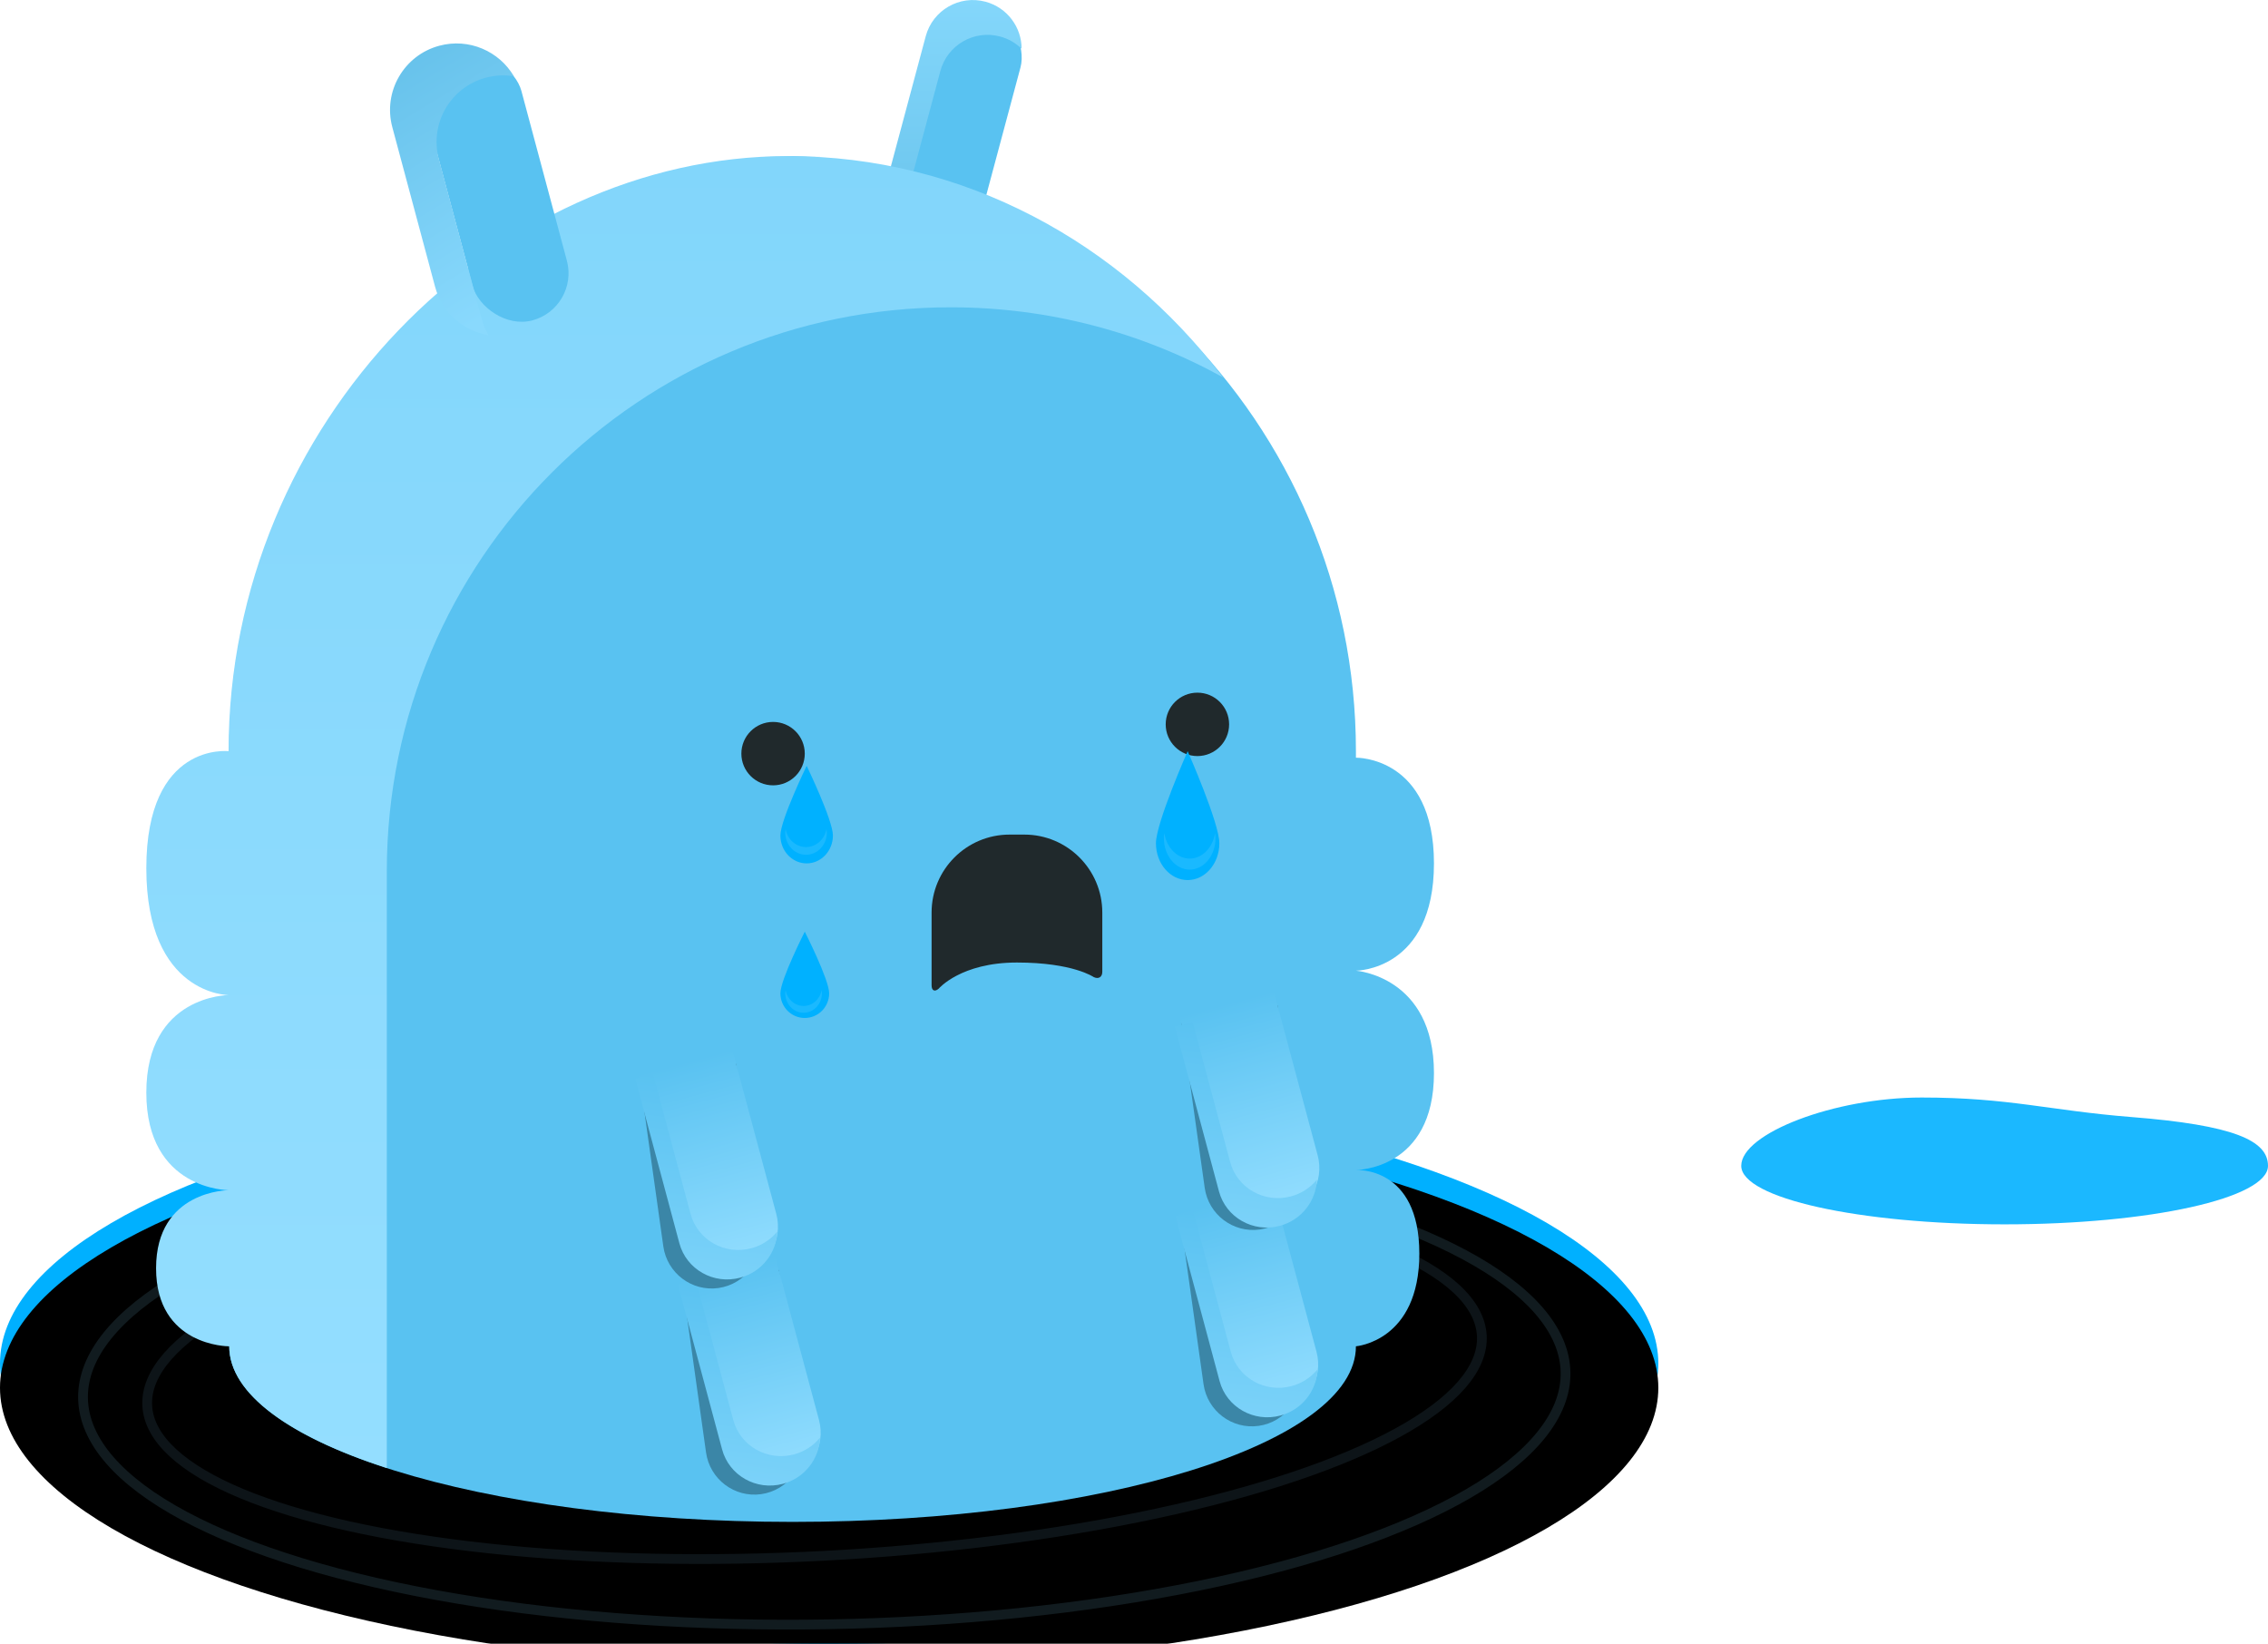 <?xml version="1.0" encoding="UTF-8"?>
<svg width="465px" height="337px" viewBox="0 0 465 337" version="1.1" xmlns="http://www.w3.org/2000/svg" xmlns:xlink="http://www.w3.org/1999/xlink">
    <!-- Generator: Sketch 41.2 (35397) - http://www.bohemiancoding.com/sketch -->
    <title>caterpillar-cry</title>
    <desc>Created with Sketch.</desc>
    <defs>
        <ellipse id="path-1" cx="170" cy="247.5" rx="170" ry="57.5"></ellipse>
        <filter x="-50%" y="-50%" width="200%" height="200%" filterUnits="objectBoundingBox" id="filter-2">
            <feOffset dx="0" dy="5" in="SourceAlpha" result="shadowOffsetInner1"></feOffset>
            <feComposite in="shadowOffsetInner1" in2="SourceAlpha" operator="arithmetic" k2="-1" k3="1" result="shadowInnerInner1"></feComposite>
            <feColorMatrix values="0 0 0 0 0   0 0 0 0 0   0 0 0 0 0  0 0 0 0.5 0" type="matrix" in="shadowInnerInner1"></feColorMatrix>
        </filter>
        <path d="M191,142.943 C191,141.838 191.782,141.383 192.775,141.862 C192.775,141.862 197,144.842 208.5,144.842 C220,144.842 224.528,139.501 224.528,139.501 C225.341,138.764 226,139.063 226,140.175 L226,155.076 C226,163.908 218.843,171.069 210.011,171.069 L206.989,171.069 C198.159,171.069 191,163.91 191,155.08 L191,142.943 Z" id="path-3"></path>
        <linearGradient x1="37.059%" y1="1.704%" x2="37.059%" y2="84.57%" id="linearGradient-5">
            <stop stop-color="#84D7FB" offset="0%"></stop>
            <stop stop-color="#6BC5ED" offset="100%"></stop>
        </linearGradient>
        <linearGradient x1="50%" y1="0%" x2="50%" y2="100%" id="linearGradient-6">
            <stop stop-color="#82D6FB" offset="0%"></stop>
            <stop stop-color="#94DEFF" offset="100%"></stop>
        </linearGradient>
        <linearGradient x1="37.059%" y1="1.704%" x2="62.941%" y2="98.296%" id="linearGradient-7">
            <stop stop-color="#67C2EB" offset="0%"></stop>
            <stop stop-color="#89D9FD" offset="100%"></stop>
        </linearGradient>
        <linearGradient x1="50%" y1="0%" x2="50%" y2="100%" id="linearGradient-8">
            <stop stop-color="#59C2F1" offset="0%"></stop>
            <stop stop-color="#94DEFF" offset="100%"></stop>
        </linearGradient>
        <linearGradient x1="0%" y1="31.685%" x2="98.296%" y2="62.941%" id="linearGradient-9">
            <stop stop-color="#59C2F1" offset="0%"></stop>
            <stop stop-color="#7BD2F9" offset="100%"></stop>
        </linearGradient>
    </defs>
    <g id="Logo" stroke="none" stroke-width="1" fill="none" fill-rule="evenodd">
        <g id="caterpillar-cry" transform="translate(0, -1)">
            <g>
                <circle id="Oval-7" fill="#65C7F4" cx="188" cy="178" r="8"></circle>
                <g id="Group-Copy" transform="translate(0, 33)">
                    <g id="Oval-3">
                        <use fill="#00B0FF" fill-rule="evenodd" xlink:href="#path-1"></use>
                        <use fill="black" fill-opacity="1" filter="url(#filter-2)" xlink:href="#path-1"></use>
                    </g>
                    <ellipse id="Oval-18" stroke-opacity="0.095" stroke="#8AD9FD" stroke-width="2" transform="translate(167, 249) rotate(-3) translate(-167, -249) " cx="167" cy="249" rx="137" ry="38"></ellipse>
                    <ellipse id="Oval-18" stroke-opacity="0.124" stroke="#8AD9FD" stroke-width="2" transform="translate(169, 252) rotate(-1) translate(-169, -252) " cx="169" cy="252" rx="152" ry="49"></ellipse>
                    <path d="M278,244 C278,244 291,243 291,225 C291,207 278,207.864 278,207.864 C278,207.864 294,207.864 294,188 C294,168.136 278,167 278,167 C278,167 294,167 294,145 C294,123 278,123.335 278,123.335 L278,121.992 C278,54.613 223.379,0 156,0 L169,0 C101.616,0 47,54.621 47,122 L47,244 C47,263.882 98.711,280 162.5,280 C226.289,280 278,263.882 278,244 Z" id="Combined-Shape" fill="#59C2F1"></path>
                    <circle id="Oval-4" fill="#20292C" cx="158.5" cy="122.5" r="6.5"></circle>
                    <circle id="Oval-4-Copy" fill="#20292C" cx="245.5" cy="116.5" r="6.5"></circle>
                    <mask id="mask-4" fill="white">
                        <use xlink:href="#path-3"></use>
                    </mask>
                    <use id="Mask" fill="#20292C" transform="translate(208.5, 155.083) rotate(-180) translate(-208.5, -155.083) " xlink:href="#path-3"></use>
                </g>
                <g id="Group-10" transform="translate(178, 0)">
                    <rect id="Rectangle-3-Copy" fill="#59C2F1" transform="translate(16.906, 29.634) rotate(-345) translate(-16.906, -29.634) " x="6.906" y="1.634" width="20" height="56" rx="10"></rect>
                    <path d="M31.461,11.002 C31.46,6.585 28.514,2.547 24.048,1.35 C18.713,-0.08 13.23,3.09 11.799,8.429 L2.206,44.229 C1.238,47.842 2.374,51.522 4.862,53.967 C4.862,53.107 4.973,52.234 5.206,51.364 L14.799,15.563 C16.23,10.225 21.713,7.055 27.048,8.485 C28.774,8.947 30.272,9.834 31.461,11.002 Z" id="Combined-Shape-Copy-4" fill="url(#linearGradient-5)"></path>
                </g>
                <path d="M250.746,78.356 C229.725,50.692 197.569,33 161.529,33 C101.488,33 46.863,87.621 46.863,155 C46.863,155 30,153 30,179 C30,205 46.863,205 46.863,205 C46.863,205 30,205 30,225 C30,245 46.863,245 46.863,245 C46.863,245 32,245 32,261 C32,277 46.863,277 46.863,277 L47,277 C47,286.693 59.301,295.491 79.307,301.964 L79.307,179.591 C79.307,115.752 131.065,64 194.904,64 C215.157,64 234.193,69.207 250.746,78.356 Z" id="Combined-Shape-Copy-5" fill="url(#linearGradient-6)"></path>
                <g id="Group-9" transform="translate(78, 10)">
                    <rect id="Rectangle-3-Copy-9" fill="#59C2F1" transform="translate(23.906, 29.634) rotate(-15) translate(-23.906, -29.634) " x="13.906" y="1.634" width="20" height="56" rx="10"></rect>
                    <path d="M27.361,6.638 C24.336,1.476 18.135,-1.249 12.074,0.375 C4.801,2.324 0.487,9.795 2.434,17.063 L11.205,49.795 C12.633,55.128 17.036,58.869 22.152,59.715 C21.548,58.684 21.07,57.555 20.746,56.345 L11.976,23.614 C10.028,16.345 14.343,8.874 21.616,6.925 C23.553,6.406 25.504,6.331 27.361,6.638 Z" id="Combined-Shape-Copy-6" fill="url(#linearGradient-7)"></path>
                </g>
                <g id="Group-4-Copy" transform="translate(152.759, 284.759) rotate(-300) translate(-152.759, -284.759) translate(127.759, 266.259)">
                    <g id="Group-2-Copy">
                        <path d="M35.236,-3.951 L35.236,31.006 C35.236,36.552 30.76,41.049 25.236,41.049 L25.236,41.049 C19.713,41.049 15.236,36.549 15.236,31.006 L15.236,-3.951" id="Rectangle-3-Copy-6" fill="#3B86A7" transform="translate(25.236, 18.46) rotate(-68) translate(-25.236, -18.46) "></path>
                        <path d="M34.236,-6.951 L34.236,28.006 C34.236,33.552 29.76,38.049 24.236,38.049 L24.236,38.049 C18.713,38.049 14.236,33.549 14.236,28.006 L14.236,-6.951" id="Rectangle-3-Copy-2" fill="url(#linearGradient-8)" transform="translate(24.236, 15.46) rotate(-75) translate(-24.236, -15.46) "></path>
                    </g>
                    <path d="M42.189,10.689 C45.868,12.976 47.777,17.532 46.579,22.001 C45.119,27.451 39.588,30.704 34.234,29.269 L0.468,20.222 L1.445,16.578 L30.148,24.269 C35.502,25.704 41.033,22.451 42.493,17.001 C43.075,14.827 42.923,12.633 42.189,10.689 Z" id="Combined-Shape-Copy" fill="url(#linearGradient-9)"></path>
                </g>
                <g id="Group-3-Copy" transform="translate(144, 242.5) rotate(-300) translate(-144, -242.5) translate(119, 224)">
                    <g id="Group-2">
                        <path d="M35.236,-3.951 L35.236,31.006 C35.236,36.552 30.76,41.049 25.236,41.049 L25.236,41.049 C19.713,41.049 15.236,36.549 15.236,31.006 L15.236,-3.951" id="Rectangle-3-Copy-6" fill="#3B86A7" transform="translate(25.236, 18.46) rotate(-68) translate(-25.236, -18.46) "></path>
                        <path d="M34.236,-6.951 L34.236,28.006 C34.236,33.552 29.76,38.049 24.236,38.049 L24.236,38.049 C18.713,38.049 14.236,33.549 14.236,28.006 L14.236,-6.951" id="Rectangle-3-Copy-2" fill="url(#linearGradient-8)" transform="translate(24.236, 15.46) rotate(-75) translate(-24.236, -15.46) "></path>
                    </g>
                    <g id="Group-2-Copy-4" transform="translate(0, 11)" fill="url(#linearGradient-9)">
                        <path d="M42.189,-0.311 C45.868,1.976 47.777,6.532 46.579,11.001 C45.119,16.451 39.588,19.704 34.234,18.269 L0.468,9.222 L1.445,5.578 L30.148,13.269 C35.502,14.704 41.033,11.451 42.493,6.001 C43.075,3.827 42.923,1.633 42.189,-0.311 Z" id="Combined-Shape"></path>
                    </g>
                </g>
                <g id="Group-4-Copy-2" transform="translate(254.759, 270.759) rotate(-300) translate(-254.759, -270.759) translate(229.759, 252.259)">
                    <g id="Group-2-Copy">
                        <path d="M35.236,-3.951 L35.236,31.006 C35.236,36.552 30.76,41.049 25.236,41.049 L25.236,41.049 C19.713,41.049 15.236,36.549 15.236,31.006 L15.236,-3.951" id="Rectangle-3-Copy-6" fill="#3B86A7" transform="translate(25.236, 18.46) rotate(-68) translate(-25.236, -18.46) "></path>
                        <path d="M34.236,-6.951 L34.236,28.006 C34.236,33.552 29.76,38.049 24.236,38.049 L24.236,38.049 C18.713,38.049 14.236,33.549 14.236,28.006 L14.236,-6.951" id="Rectangle-3-Copy-2" fill="url(#linearGradient-8)" transform="translate(24.236, 15.46) rotate(-75) translate(-24.236, -15.46) "></path>
                    </g>
                    <path d="M42.189,10.689 C45.868,12.976 47.777,17.532 46.579,22.001 C45.119,27.451 39.588,30.704 34.234,29.269 L0.468,20.222 L1.445,16.578 L30.148,24.269 C35.502,25.704 41.033,22.451 42.493,17.001 C43.075,14.827 42.923,12.633 42.189,10.689 Z" id="Combined-Shape-Copy" fill="url(#linearGradient-9)"></path>
                </g>
                <g id="Group-6-Copy" transform="translate(255, 230.5) rotate(-300) translate(-255, -230.5) translate(230, 212)">
                    <g id="Group-2-Copy-2">
                        <path d="M35.236,-3.951 L35.236,31.006 C35.236,36.552 30.76,41.049 25.236,41.049 L25.236,41.049 C19.713,41.049 15.236,36.549 15.236,31.006 L15.236,-3.951" id="Rectangle-3-Copy-6" fill="#3B86A7" transform="translate(25.236, 18.46) rotate(-68) translate(-25.236, -18.46) "></path>
                        <path d="M34.236,-6.951 L34.236,28.006 C34.236,33.552 29.76,38.049 24.236,38.049 L24.236,38.049 C18.713,38.049 14.236,33.549 14.236,28.006 L14.236,-6.951" id="Rectangle-3-Copy-2" fill="url(#linearGradient-8)" transform="translate(24.236, 15.46) rotate(-75) translate(-24.236, -15.46) "></path>
                    </g>
                    <path d="M43.189,11.689 C46.868,13.976 48.777,18.532 47.579,23.001 C46.119,28.451 40.588,31.704 35.234,30.269 L1.468,21.222 L2.445,17.578 L31.148,25.269 C36.502,26.704 42.033,23.451 43.493,18.001 C44.075,15.827 43.923,13.633 43.189,11.689 Z" id="Combined-Shape-Copy-3" fill="url(#linearGradient-9)"></path>
                </g>
            </g>
            <g id="Group-32" transform="translate(160, 158)">
                <path d="M5.385,20 C8.358,20 10.769,17.442 10.769,14.286 C10.769,11.13 5.385,0 5.385,0 C5.385,0 0,11.13 0,14.286 C0,17.442 2.411,20 5.385,20 Z" id="Oval-17" fill="#00B1FF"></path>
                <path d="M9.437,13 C9.488,13.274 9.515,13.515 9.515,13.716 C9.515,16.211 7.609,18.234 5.258,18.234 C2.906,18.234 1,16.211 1,13.716 C1,13.515 1.027,13.274 1.078,13 C1.459,15.081 3.185,16.653 5.258,16.653 C7.33,16.653 9.057,15.081 9.437,13 Z" id="Combined-Shape" fill-opacity="0.104" fill="#FFFFFF"></path>
            </g>
            <g id="Group-34" transform="translate(237, 155)">
                <path d="M6.5,26.421 C10.09,26.421 13,23.041 13,18.872 C13,14.703 6.5,0 6.5,0 C6.5,0 0,14.703 0,18.872 C0,23.041 2.91,26.421 6.5,26.421 Z" id="Oval-17-Copy-2" fill="#00B1FF"></path>
                <path d="M12.116,16.8 C12.178,17.191 12.213,17.536 12.213,17.822 C12.213,21.387 9.843,24.276 6.919,24.276 C3.995,24.276 1.625,21.387 1.625,17.822 C1.625,17.536 1.659,17.191 1.722,16.8 C2.195,19.773 4.342,22.017 6.919,22.017 C9.496,22.017 11.642,19.773 12.116,16.8 Z" id="Combined-Shape" fill-opacity="0.104" fill="#FFFFFF"></path>
            </g>
            <g id="Group-33" transform="translate(160, 192)">
                <path d="M5,17.692 C7.761,17.692 10,15.429 10,12.637 C10,9.846 5,0 5,0 C5,0 0,9.846 0,12.637 C0,15.429 2.239,17.692 5,17.692 Z" id="Oval-17-Copy" fill="#00B1FF"></path>
                <path d="M8.447,12 C8.491,12.242 8.515,12.455 8.515,12.632 C8.515,14.834 6.833,16.62 4.758,16.62 C2.682,16.62 1,14.834 1,12.632 C1,12.455 1.024,12.242 1.069,12 C1.405,13.837 2.929,15.224 4.758,15.224 C6.587,15.224 8.111,13.837 8.447,12 Z" id="Combined-Shape" fill-opacity="0.104" fill="#FFFFFF"></path>
            </g>
            <path d="M411,252 C440.823,252 465,246.627 465,240 C465,234.785 457.91,231.655 437,230 C420.185,228.669 411.954,226 394,226 C376.046,226 357,233.373 357,240 C357,246.627 381.177,252 411,252 Z" id="Oval-19" fill="#1BB8FF"></path>
        </g>
    </g>
</svg>